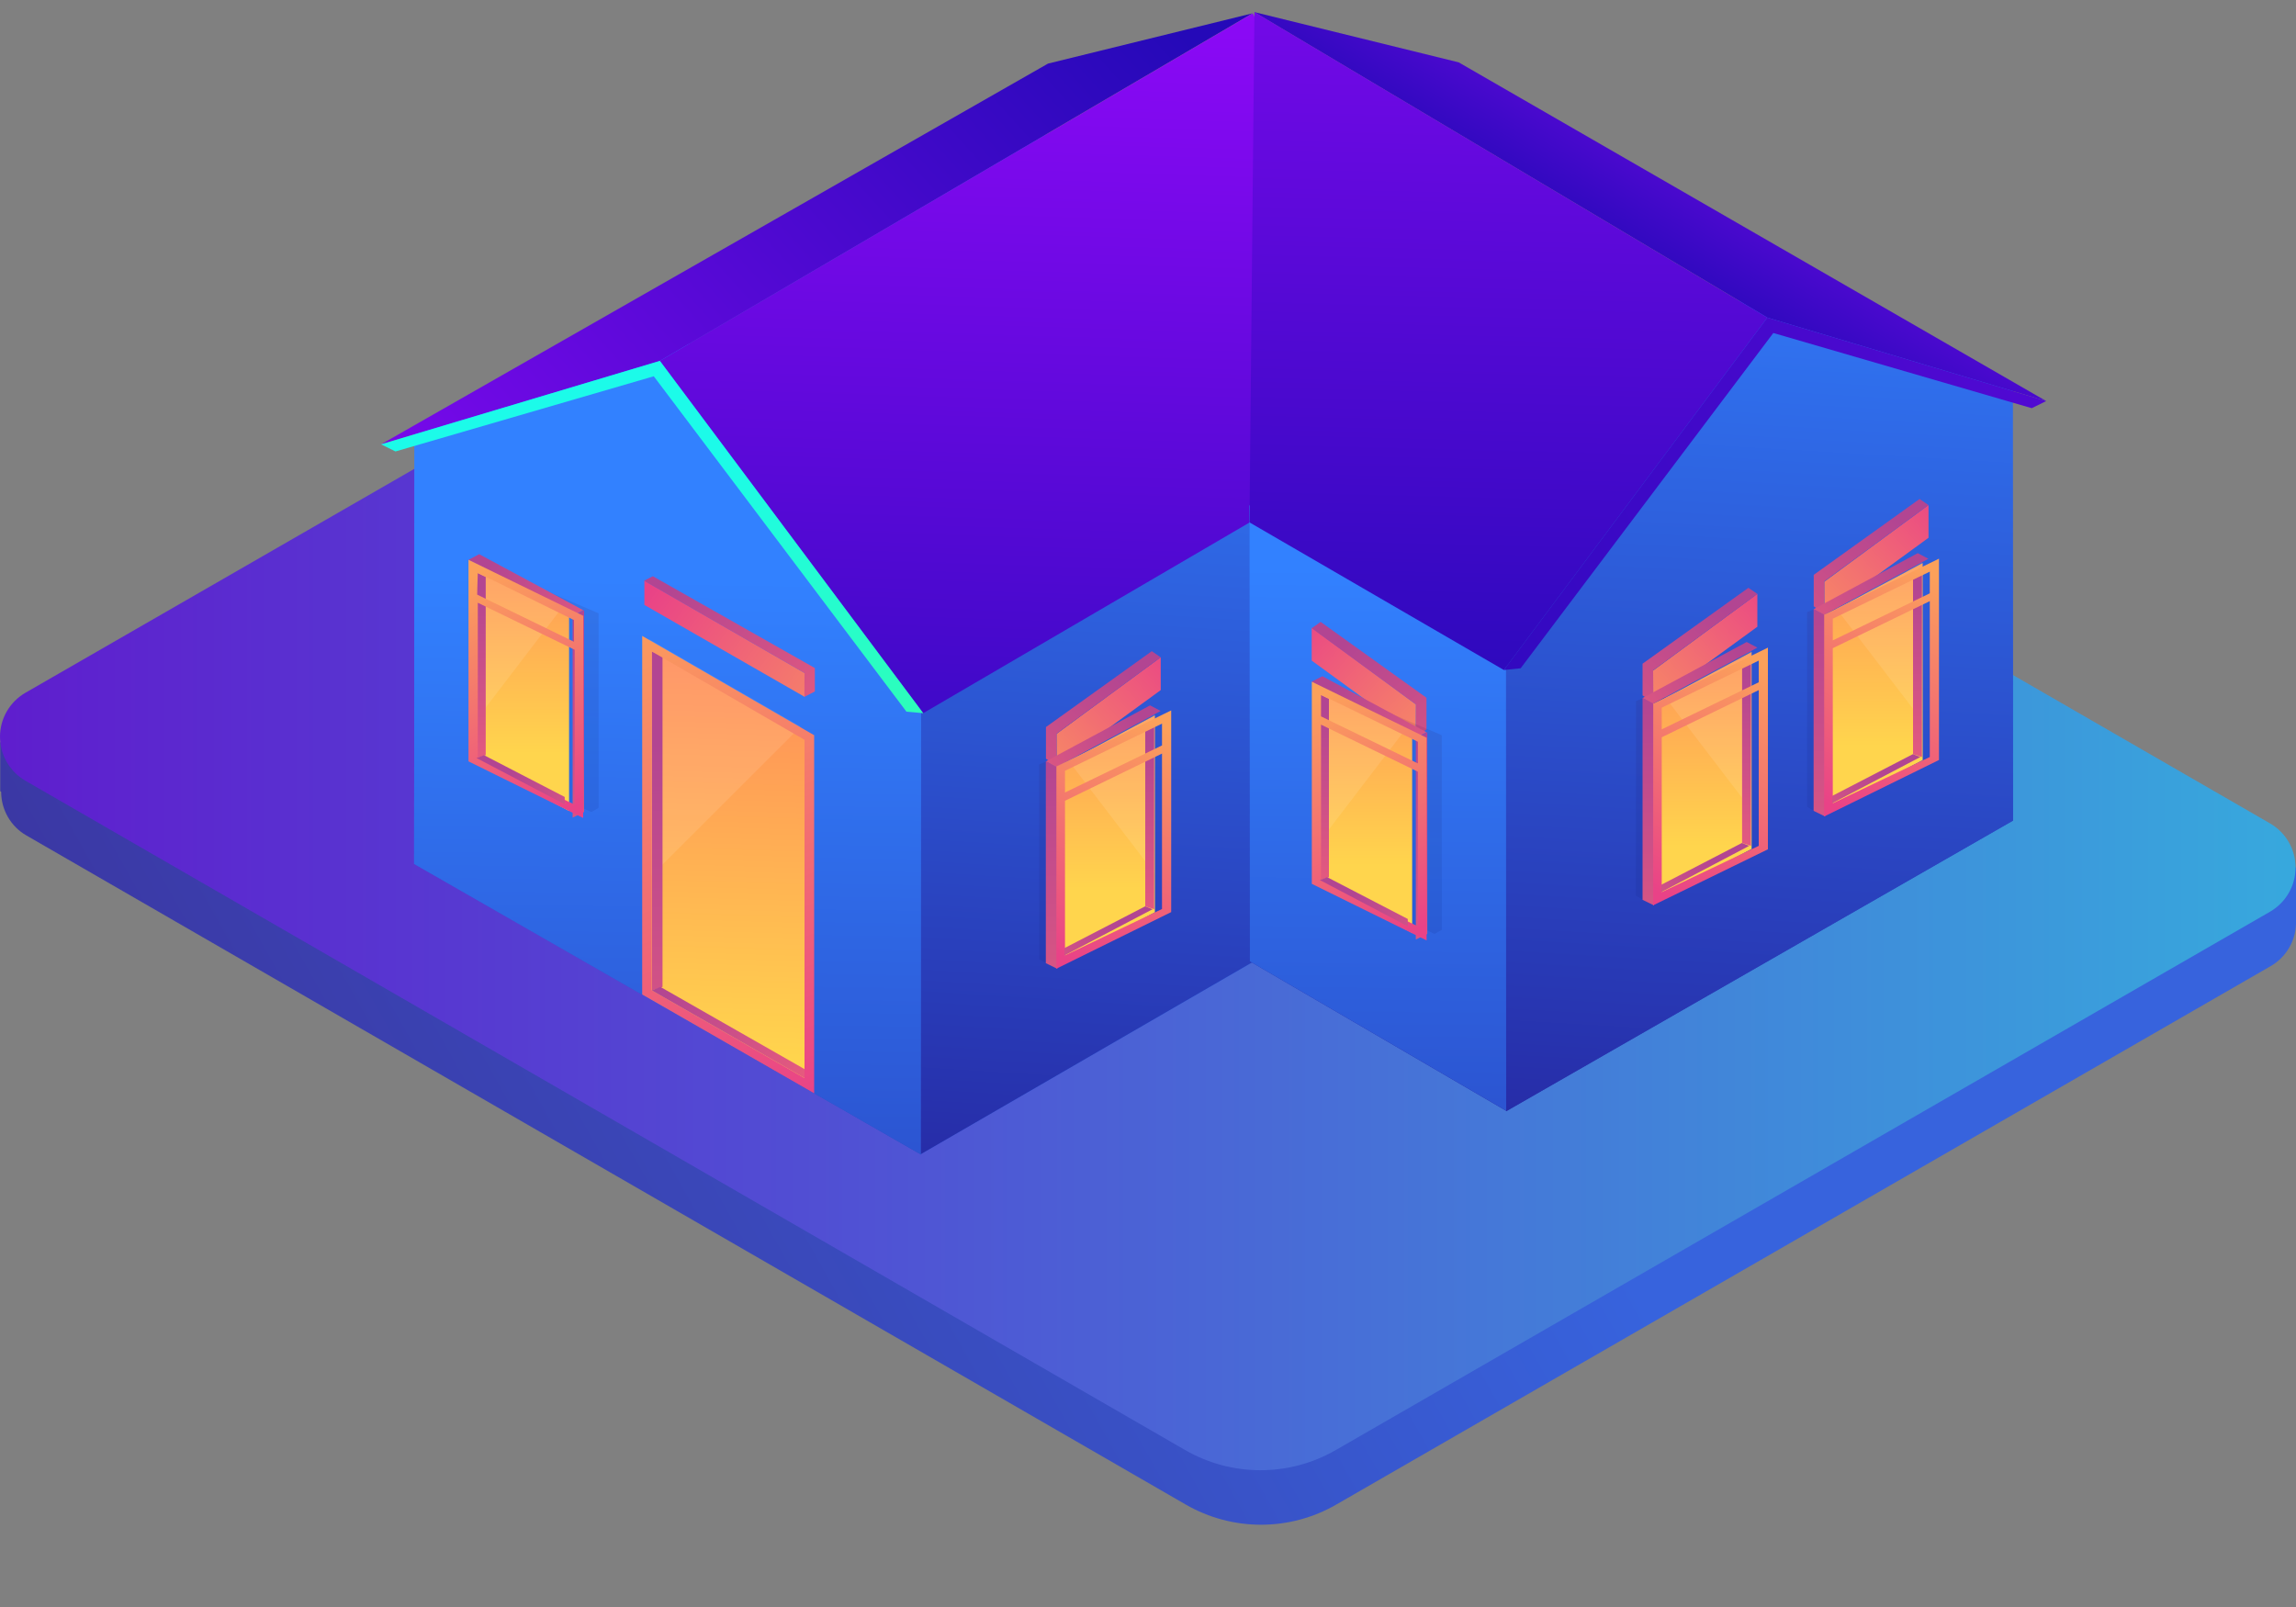 <?xml version="1.0" encoding="UTF-8"?>
<svg width="20px" height="14px" viewBox="0 0 20 14" version="1.1" xmlns="http://www.w3.org/2000/svg" xmlns:xlink="http://www.w3.org/1999/xlink">
    <rect x="0" y="0" width="20" height="14" fill="#808080" stroke="none"/>
    <title>exhibition-hall</title>
    <defs>
        <linearGradient x1="-26.67%" y1="74.772%" x2="59.734%" y2="46.845%" id="linearGradient-1">
            <stop stop-color="#3E1D81" offset="0%"></stop>
            <stop stop-color="#3763DD" offset="100%"></stop>
        </linearGradient>
        <linearGradient x1="0.003%" y1="50.003%" x2="99.989%" y2="50.003%" id="linearGradient-2">
            <stop stop-color="#5F1DCE" offset="0%"></stop>
            <stop stop-color="#37A9DD" offset="100%"></stop>
        </linearGradient>
        <linearGradient x1="49.951%" y1="27.479%" x2="51.06%" y2="164.277%" id="linearGradient-3">
            <stop stop-color="#3281FF" offset="0%"></stop>
            <stop stop-color="#241B96" offset="93%"></stop>
            <stop stop-color="#23138E" offset="100%"></stop>
        </linearGradient>
        <linearGradient x1="50.131%" y1="34.932%" x2="48.753%" y2="194.665%" id="linearGradient-4">
            <stop stop-color="#3281FF" offset="0%"></stop>
            <stop stop-color="#241B96" offset="93%"></stop>
            <stop stop-color="#23138E" offset="100%"></stop>
        </linearGradient>
        <linearGradient x1="-837.741%" y1="50.797%" x2="-837.94%" y2="180.443%" id="linearGradient-5">
            <stop stop-color="#3281FF" offset="0%"></stop>
            <stop stop-color="#241B96" offset="93%"></stop>
            <stop stop-color="#23138E" offset="100%"></stop>
        </linearGradient>
        <linearGradient x1="52.205%" y1="-8.015%" x2="46.785%" y2="134.442%" id="linearGradient-6">
            <stop stop-color="#3281FF" offset="0%"></stop>
            <stop stop-color="#241B96" offset="93%"></stop>
            <stop stop-color="#23138E" offset="100%"></stop>
        </linearGradient>
        <linearGradient x1="-58.478%" y1="98.62%" x2="101.957%" y2="26.714%" id="linearGradient-7">
            <stop stop-color="#9B09FF" offset="0%"></stop>
            <stop stop-color="#2509B8" offset="100%"></stop>
        </linearGradient>
        <linearGradient x1="52.598%" y1="-20.023%" x2="47.021%" y2="134.631%" id="linearGradient-8">
            <stop stop-color="#9B09FF" offset="0%"></stop>
            <stop stop-color="#2509B8" offset="100%"></stop>
        </linearGradient>
        <linearGradient x1="41.241%" y1="45.466%" x2="129.493%" y2="141.593%" id="linearGradient-9">
            <stop stop-color="#1CFBE9" offset="0%"></stop>
            <stop stop-color="#38FF9B" offset="100%"></stop>
        </linearGradient>
        <linearGradient x1="48.373%" y1="-12.576%" x2="52.272%" y2="159.602%" id="linearGradient-10">
            <stop stop-color="#3281FF" offset="0%"></stop>
            <stop stop-color="#241B96" offset="93%"></stop>
            <stop stop-color="#23138E" offset="100%"></stop>
        </linearGradient>
        <linearGradient x1="51.961%" y1="-8.015%" x2="47.141%" y2="134.442%" id="linearGradient-11">
            <stop stop-color="#3281FF" offset="0%"></stop>
            <stop stop-color="#241B96" offset="93%"></stop>
            <stop stop-color="#23138E" offset="100%"></stop>
        </linearGradient>
        <linearGradient x1="49.948%" y1="-2.949%" x2="50.08%" y2="111.129%" id="linearGradient-12">
            <stop stop-color="#3281FF" offset="0%"></stop>
            <stop stop-color="#241B96" offset="93%"></stop>
            <stop stop-color="#23138E" offset="100%"></stop>
        </linearGradient>
        <linearGradient x1="50.038%" y1="34.932%" x2="49.64%" y2="194.665%" id="linearGradient-13">
            <stop stop-color="#3281FF" offset="0%"></stop>
            <stop stop-color="#241B96" offset="93%"></stop>
            <stop stop-color="#23138E" offset="100%"></stop>
        </linearGradient>
        <linearGradient x1="87.197%" y1="18.322%" x2="39.386%" y2="59.029%" id="linearGradient-14">
            <stop stop-color="#9B09FF" offset="0%"></stop>
            <stop stop-color="#2509B8" offset="100%"></stop>
        </linearGradient>
        <linearGradient x1="51.82%" y1="-56.265%" x2="48.563%" y2="113.203%" id="linearGradient-15">
            <stop stop-color="#9B09FF" offset="0%"></stop>
            <stop stop-color="#2509B8" offset="100%"></stop>
        </linearGradient>
        <linearGradient x1="374.625%" y1="-61.809%" x2="-58.855%" y2="87.3%" id="linearGradient-16">
            <stop stop-color="#9B09FF" offset="0%"></stop>
            <stop stop-color="#2509B8" offset="100%"></stop>
        </linearGradient>
        <linearGradient x1="49.51%" y1="94.239%" x2="51.133%" y2="-52.235%" id="linearGradient-17">
            <stop stop-color="#FFD54D" offset="0%"></stop>
            <stop stop-color="#FF5E61" offset="100%"></stop>
        </linearGradient>
        <linearGradient x1="49.986%" y1="26.8%" x2="50.075%" y2="176.23%" id="linearGradient-18">
            <stop stop-color="#B24592" offset="0%"></stop>
            <stop stop-color="#F15F79" offset="100%"></stop>
        </linearGradient>
        <linearGradient x1="59.245%" y1="108.323%" x2="39.547%" y2="-15.801%" id="linearGradient-19">
            <stop stop-color="#E94287" offset="0%"></stop>
            <stop stop-color="#FCA15A" offset="100%"></stop>
        </linearGradient>
        <linearGradient x1="-4.562%" y1="28.663%" x2="135.635%" y2="80.82%" id="linearGradient-20">
            <stop stop-color="#B24592" offset="0%"></stop>
            <stop stop-color="#F15F79" offset="100%"></stop>
        </linearGradient>
        <linearGradient x1="55.388%" y1="-85.703%" x2="48.961%" y2="75.665%" id="linearGradient-21">
            <stop stop-color="#780206" offset="1%"></stop>
            <stop stop-color="#061161" offset="100%"></stop>
        </linearGradient>
        <linearGradient x1="50.012%" y1="-1.772%" x2="49.974%" y2="172.24%" id="linearGradient-22">
            <stop stop-color="#B24592" offset="0%"></stop>
            <stop stop-color="#F15F79" offset="100%"></stop>
        </linearGradient>
        <linearGradient x1="50%" y1="76.785%" x2="50%" y2="-69.454%" id="linearGradient-23">
            <stop stop-color="#FFD54D" offset="0%"></stop>
            <stop stop-color="#FF5E61" offset="100%"></stop>
        </linearGradient>
        <linearGradient x1="10.86%" y1="38.189%" x2="163.325%" y2="84.242%" id="linearGradient-24">
            <stop stop-color="#B24592" offset="0%"></stop>
            <stop stop-color="#F15F79" offset="100%"></stop>
        </linearGradient>
        <linearGradient x1="50%" y1="7.626%" x2="50%" y2="125.826%" id="linearGradient-25">
            <stop stop-color="#B24592" offset="0%"></stop>
            <stop stop-color="#F15F79" offset="100%"></stop>
        </linearGradient>
        <linearGradient x1="60.509%" y1="102.118%" x2="39.727%" y2="-1.132%" id="linearGradient-26">
            <stop stop-color="#E94287" offset="0%"></stop>
            <stop stop-color="#FCA15A" offset="100%"></stop>
        </linearGradient>
        <linearGradient x1="36.126%" y1="47.255%" x2="184.766%" y2="69.752%" id="linearGradient-27">
            <stop stop-color="#B24592" offset="0%"></stop>
            <stop stop-color="#F15F79" offset="100%"></stop>
        </linearGradient>
        <linearGradient x1="-4.647%" y1="20.5%" x2="179%" y2="120.083%" id="linearGradient-28">
            <stop stop-color="#E94287" offset="0%"></stop>
            <stop stop-color="#FCA15A" offset="100%"></stop>
        </linearGradient>
        <linearGradient x1="8.108%" y1="22.04%" x2="156.426%" y2="103.35%" id="linearGradient-29">
            <stop stop-color="#B24592" offset="0%"></stop>
            <stop stop-color="#F15F79" offset="100%"></stop>
        </linearGradient>
        <linearGradient x1="117.004%" y1="-13.631%" x2="-47.63%" y2="143.243%" id="linearGradient-30">
            <stop stop-color="#E94287" offset="0%"></stop>
            <stop stop-color="#FCA15A" offset="100%"></stop>
        </linearGradient>
        <linearGradient x1="68.28%" y1="14.572%" x2="-84.725%" y2="191.991%" id="linearGradient-31">
            <stop stop-color="#B24592" offset="0%"></stop>
            <stop stop-color="#F15F79" offset="100%"></stop>
        </linearGradient>
        <linearGradient x1="44.607%" y1="-85.703%" x2="51.048%" y2="75.665%" id="linearGradient-32">
            <stop stop-color="#780206" offset="1%"></stop>
            <stop stop-color="#061161" offset="100%"></stop>
        </linearGradient>
        <linearGradient x1="49.988%" y1="-1.771%" x2="50.026%" y2="172.207%" id="linearGradient-33">
            <stop stop-color="#B24592" offset="0%"></stop>
            <stop stop-color="#F15F79" offset="100%"></stop>
        </linearGradient>
        <linearGradient x1="49.899%" y1="78.686%" x2="49.899%" y2="-67.647%" id="linearGradient-34">
            <stop stop-color="#FFD54D" offset="0%"></stop>
            <stop stop-color="#FF5E61" offset="100%"></stop>
        </linearGradient>
        <linearGradient x1="89.065%" y1="38.189%" x2="-63.272%" y2="84.198%" id="linearGradient-35">
            <stop stop-color="#B24592" offset="0%"></stop>
            <stop stop-color="#F15F79" offset="100%"></stop>
        </linearGradient>
        <linearGradient x1="49.5%" y1="7.63%" x2="49.5%" y2="125.89%" id="linearGradient-36">
            <stop stop-color="#B24592" offset="0%"></stop>
            <stop stop-color="#F15F79" offset="100%"></stop>
        </linearGradient>
        <linearGradient x1="39.478%" y1="102.267%" x2="60.321%" y2="-1.133%" id="linearGradient-37">
            <stop stop-color="#E94287" offset="0%"></stop>
            <stop stop-color="#FCA15A" offset="100%"></stop>
        </linearGradient>
        <linearGradient x1="63.834%" y1="47.244%" x2="-84.858%" y2="69.768%" id="linearGradient-38">
            <stop stop-color="#B24592" offset="0%"></stop>
            <stop stop-color="#F15F79" offset="100%"></stop>
        </linearGradient>
        <linearGradient x1="117.162%" y1="-13.765%" x2="-47.944%" y2="143.412%" id="linearGradient-39">
            <stop stop-color="#E94287" offset="0%"></stop>
            <stop stop-color="#FCA15A" offset="100%"></stop>
        </linearGradient>
        <linearGradient x1="68.224%" y1="14.461%" x2="-84.654%" y2="191.991%" id="linearGradient-40">
            <stop stop-color="#B24592" offset="0%"></stop>
            <stop stop-color="#F15F79" offset="100%"></stop>
        </linearGradient>
        <linearGradient x1="44.612%" y1="-85.703%" x2="51.039%" y2="75.665%" id="linearGradient-41">
            <stop stop-color="#780206" offset="1%"></stop>
            <stop stop-color="#061161" offset="100%"></stop>
        </linearGradient>
        <linearGradient x1="49.988%" y1="-1.772%" x2="50.026%" y2="172.24%" id="linearGradient-42">
            <stop stop-color="#B24592" offset="0%"></stop>
            <stop stop-color="#F15F79" offset="100%"></stop>
        </linearGradient>
        <linearGradient x1="50%" y1="74.074%" x2="50%" y2="-72.203%" id="linearGradient-43">
            <stop stop-color="#FFD54D" offset="0%"></stop>
            <stop stop-color="#FF5E61" offset="100%"></stop>
        </linearGradient>
        <linearGradient x1="89.14%" y1="38.145%" x2="-63.325%" y2="84.198%" id="linearGradient-44">
            <stop stop-color="#B24592" offset="0%"></stop>
            <stop stop-color="#F15F79" offset="100%"></stop>
        </linearGradient>
        <linearGradient x1="49%" y1="7.626%" x2="49%" y2="125.826%" id="linearGradient-45">
            <stop stop-color="#B24592" offset="0%"></stop>
            <stop stop-color="#F15F79" offset="100%"></stop>
        </linearGradient>
        <linearGradient x1="39.467%" y1="102.23%" x2="60.314%" y2="-1.096%" id="linearGradient-46">
            <stop stop-color="#E94287" offset="0%"></stop>
            <stop stop-color="#FCA15A" offset="100%"></stop>
        </linearGradient>
        <linearGradient x1="63.765%" y1="47.255%" x2="-84.766%" y2="69.692%" id="linearGradient-47">
            <stop stop-color="#B24592" offset="0%"></stop>
            <stop stop-color="#F15F79" offset="100%"></stop>
        </linearGradient>
        <linearGradient x1="117.004%" y1="-13.631%" x2="-47.714%" y2="143.243%" id="linearGradient-48">
            <stop stop-color="#E94287" offset="0%"></stop>
            <stop stop-color="#FCA15A" offset="100%"></stop>
        </linearGradient>
        <linearGradient x1="68.224%" y1="14.572%" x2="-84.654%" y2="191.991%" id="linearGradient-49">
            <stop stop-color="#B24592" offset="0%"></stop>
            <stop stop-color="#F15F79" offset="100%"></stop>
        </linearGradient>
        <linearGradient x1="44.627%" y1="-85.741%" x2="51.048%" y2="75.665%" id="linearGradient-50">
            <stop stop-color="#780206" offset="1%"></stop>
            <stop stop-color="#061161" offset="100%"></stop>
        </linearGradient>
        <linearGradient x1="50%" y1="71.287%" x2="50%" y2="-74.99%" id="linearGradient-51">
            <stop stop-color="#FFD54D" offset="0%"></stop>
            <stop stop-color="#FF5E61" offset="100%"></stop>
        </linearGradient>
        <linearGradient x1="39.498%" y1="102.299%" x2="60.284%" y2="-0.912%" id="linearGradient-52">
            <stop stop-color="#E94287" offset="0%"></stop>
            <stop stop-color="#FCA15A" offset="100%"></stop>
        </linearGradient>
        <linearGradient x1="-16.919%" y1="-13.396%" x2="147.714%" y2="143.478%" id="linearGradient-53">
            <stop stop-color="#E94287" offset="0%"></stop>
            <stop stop-color="#FCA15A" offset="100%"></stop>
        </linearGradient>
        <linearGradient x1="31.72%" y1="14.572%" x2="184.725%" y2="191.991%" id="linearGradient-54">
            <stop stop-color="#B24592" offset="0%"></stop>
            <stop stop-color="#F15F79" offset="100%"></stop>
        </linearGradient>
        <linearGradient x1="55.393%" y1="-85.703%" x2="48.952%" y2="75.665%" id="linearGradient-55">
            <stop stop-color="#780206" offset="1%"></stop>
            <stop stop-color="#061161" offset="100%"></stop>
        </linearGradient>
        <linearGradient x1="50.012%" y1="-1.817%" x2="49.974%" y2="172.285%" id="linearGradient-56">
            <stop stop-color="#B24592" offset="0%"></stop>
            <stop stop-color="#F15F79" offset="100%"></stop>
        </linearGradient>
        <linearGradient x1="50%" y1="72.623%" x2="50%" y2="-73.654%" id="linearGradient-57">
            <stop stop-color="#FFD54D" offset="0%"></stop>
            <stop stop-color="#FF5E61" offset="100%"></stop>
        </linearGradient>
        <linearGradient x1="10.851%" y1="38.145%" x2="163.272%" y2="84.198%" id="linearGradient-58">
            <stop stop-color="#B24592" offset="0%"></stop>
            <stop stop-color="#F15F79" offset="100%"></stop>
        </linearGradient>
        <linearGradient x1="50.5%" y1="7.626%" x2="50.5%" y2="125.826%" id="linearGradient-59">
            <stop stop-color="#B24592" offset="0%"></stop>
            <stop stop-color="#F15F79" offset="100%"></stop>
        </linearGradient>
        <linearGradient x1="60.464%" y1="101.931%" x2="39.772%" y2="-1.129%" id="linearGradient-60">
            <stop stop-color="#E94287" offset="0%"></stop>
            <stop stop-color="#FCA15A" offset="100%"></stop>
        </linearGradient>
        <linearGradient x1="36.166%" y1="47.244%" x2="184.858%" y2="69.768%" id="linearGradient-61">
            <stop stop-color="#B24592" offset="0%"></stop>
            <stop stop-color="#F15F79" offset="100%"></stop>
        </linearGradient>
    </defs>
    <g id="图标" stroke="none" stroke-width="1" fill="none" fill-rule="evenodd">
        <g id="exhibition-hall" transform="translate(0, 0.105)" fill-rule="nonzero">
            <g id="_编组_12" transform="translate(0, 1.066)">
                <path d="M0.002,5.722 L0.002,5.722 L0.002,5.298 L0.123,5.216 L0.224,5.336 L8.359,0.648 C8.765,0.414 9.266,0.414 9.672,0.648 L19.759,6.466 L19.929,6.313 L20,6.391 L20,6.858 C20,6.861 20,6.864 20,6.867 L20,6.878 L20,6.878 C19.995,7.031 19.911,7.17 19.779,7.246 L11.641,11.936 C11.235,12.171 10.734,12.171 10.328,11.936 L0.231,6.108 C0.094,6.03 0.01,5.884 0.01,5.726 L0.01,5.726 L0.002,5.722 Z" id="_路径_92" fill="url(#linearGradient-1)"></path>
                <path d="M11.637,11.461 L19.775,6.771 C19.912,6.691 19.996,6.545 19.996,6.387 C19.996,6.229 19.912,6.082 19.775,6.003 L9.678,0.175 C9.271,-0.058 8.771,-0.058 8.365,0.175 L0.222,4.864 C0.085,4.943 0,5.089 0,5.247 C0,5.406 0.085,5.552 0.222,5.631 L10.319,11.459 C10.726,11.696 11.229,11.697 11.637,11.461 Z" id="_路径_93" fill="url(#linearGradient-2)"></path>
            </g>
            <g id="_编组_13" transform="translate(3.319, 0)">
                <g id="_编组_16" transform="translate(0, 0.011)">
                    <g id="_编组_19" transform="translate(0.288, 2.226)">
                        <g id="_编组_20">
                            <polygon id="_路径_94" fill="url(#linearGradient-3)" points="4.418 0 4.415 7.716 0 5.184 0.004 1.427"></polygon>
                            <polygon id="_路径_95" fill="url(#linearGradient-4)" points="4.418 0 4.415 7.716 0 5.184 0.004 1.427"></polygon>
                        </g>
                        <g id="_编组_21" transform="translate(4.415, 0.446)">
                            <polygon id="_路径_96" fill="url(#linearGradient-5)" points="0.003 0 4.412 0.745 4.409 4.714 0 7.266"></polygon>
                            <polygon id="_路径_97" fill="url(#linearGradient-6)" points="0.003 0 4.412 0.745 4.409 4.714 0 7.266"></polygon>
                        </g>
                    </g>
                    <g id="_编组_22">
                        <g id="_编组_24">
                            <g id="_编组_25" transform="translate(0, 0)" fill="url(#linearGradient-7)">
                                <polygon id="_路径_98" points="1.16653983e-15 3.755 5.81 0.438 7.591 8.20223318e-17 2.429 3.028"></polygon>
                            </g>
                            <g id="_编组_26" transform="translate(2.429, 0)" fill="url(#linearGradient-8)">
                                <polygon id="_路径_99" points="1.16653983e-15 3.028 5.164 -2.09612626e-16 6.889 3.412 2.294 6.097"></polygon>
                            </g>
                        </g>
                        <polygon id="_路径_100" fill="url(#linearGradient-9)" points="1.74980975e-15 3.755 0.126 3.817 2.376 3.162 4.577 6.084 4.723 6.097 2.429 3.028"></polygon>
                    </g>
                </g>
                <g id="_编组_29" transform="translate(7.565, 0)">
                    <g id="_编组_32" transform="translate(0, 1.861)">
                        <g id="_编组_33" transform="translate(2.233, 0)">
                            <polygon id="_路径_101" fill="url(#linearGradient-10)" points="0 0 0.003 7.715 4.418 5.183 4.415 1.426"></polygon>
                            <polygon id="_路径_102" fill="url(#linearGradient-11)" points="0 0 0.003 7.715 4.418 5.183 4.415 1.426"></polygon>
                        </g>
                        <g id="_编组_34" transform="translate(0, 0.445)">
                            <polygon id="_路径_103" fill="url(#linearGradient-12)" points="2.233 -2.91634958e-16 0 1.994 0.003 5.964 2.236 7.266"></polygon>
                            <polygon id="_路径_104" fill="url(#linearGradient-13)" points="2.233 -2.91634958e-16 0 1.994 0.003 5.964 2.236 7.266"></polygon>
                        </g>
                    </g>
                    <g id="_编组_35">
                        <g id="_编组_37">
                            <g id="_编组_38" transform="translate(0.041, 0)" fill="url(#linearGradient-14)">
                                <polygon id="_路径_105" points="6.899 3.389 1.781 0.438 0 0 4.47 2.662"></polygon>
                            </g>
                            <g id="_编组_39" fill="url(#linearGradient-15)">
                                <polygon id="_路径_106" points="4.511 2.662 0.043 0 0 4.446 2.216 5.732"></polygon>
                            </g>
                        </g>
                        <polygon id="_路径_107" fill="url(#linearGradient-16)" points="6.94 3.389 6.814 3.451 4.563 2.796 2.362 5.717 2.216 5.732 4.511 2.662"></polygon>
                    </g>
                </g>
                <g id="_编组_41" transform="translate(2.275, 5.435)">
                    <polygon id="_路径_108" fill="url(#linearGradient-17)" points="0.058 0.045 0.058 3.121 1.459 3.921 1.459 0.855"></polygon>
                    <polygon id="_路径_109" fill="#FFFFFF" opacity="0.1" points="1.379 0.791 0.062 0.03 0.062 2.107"></polygon>
                    <polygon id="_路径_110" fill="url(#linearGradient-18)" points="0.177 0.18 0.177 3.058 0.084 3.088 0.084 0.135"></polygon>
                    <path d="M1.498,0.865 L1.498,0.865 L0,0 L0,3.124 L1.498,3.985 L1.498,0.865 Z M0.083,0.135 L1.414,0.905 M0.083,0.135 L1.414,0.905 L1.414,3.852 L0.083,3.088" id="_复合路径_" fill="url(#linearGradient-19)"></path>
                    <polygon id="_路径_111" fill="url(#linearGradient-20)" points="0.159 3.058 1.414 3.774 1.414 3.852 0.083 3.088"></polygon>
                </g>
                <g id="_编组_43" transform="translate(0.762, 4.723)">
                    <g id="_编组_44" opacity="0.1" transform="translate(0.133, 0.087)" fill="url(#linearGradient-21)">
                        <g id="编组">
                            <polygon id="路径" points="0 0 1 0.428 1 2.123 0.937 2.159 0 1.729"></polygon>
                        </g>
                    </g>
                    <g id="_编组_45">
                        <polygon id="_路径_112" fill="url(#linearGradient-22)" points="0.907 2.295 1.007 2.246 1.007 0.488 0.907 0.537"></polygon>
                        <polygon id="_路径_113" fill="url(#linearGradient-23)" points="0.05 0.087 0.05 1.803 0.876 2.237 0.876 0.528"></polygon>
                        <polygon id="_路径_114" fill="#FFFFFF" opacity="0.1" points="0.808 0.475 0.053 0.075 0.053 1.463"></polygon>
                        <polygon id="_路径_115" fill="url(#linearGradient-24)" points="0 0.049 0.907 0.537 1 0.488 0.093 0"></polygon>
                        <polygon id="_路径_116" fill="url(#linearGradient-25)" points="0.15 0.199 0.15 1.751 0.072 1.776 0.072 0.162"></polygon>
                        <path d="M1,0.537 L1,0.537 L0,0.049 L0,1.805 L0.999,2.298 L0.999,2.298 L1,0.537 Z M0.081,0.162 L0.919,0.574 L0.919,0.763 L0.075,0.352 L0.081,0.162 Z M0.081,0.423 L0.925,0.833 L0.925,2.182 L0.081,1.778 L0.081,0.423 Z" id="_复合路径_2" fill="url(#linearGradient-26)"></path>
                        <polygon id="_路径_117" fill="url(#linearGradient-27)" points="0.135 1.751 0.838 2.115 0.838 2.179 0.07 1.776"></polygon>
                    </g>
                </g>
                <g id="_编组_46" transform="translate(2.291, 4.915)">
                    <polygon id="_复合路径_3" fill="url(#linearGradient-28)" points="1.399 0.843 1.399 0.843 0.003 0.039 0.003 0.25 1.399 1.051"></polygon>
                    <polygon id="_路径_118" fill="url(#linearGradient-29)" points="0 0.039 0.077 0 1.488 0.8 1.488 1.004 1.397 1.051 1.398 0.843"></polygon>
                </g>
                <g id="_编组_47" transform="translate(10.989, 5.016)">
                    <polygon id="_复合路径_4" fill="url(#linearGradient-30)" points="0.093 1 1 0.339 1 0.053 0.092 0.721 0.092 0.721"></polygon>
                    <polygon id="_路径_119" fill="url(#linearGradient-31)" points="1 0.053 0.922 1.58074024e-15 2.37242984e-15 0.661 2.37242984e-15 0.937 0.093 1 0.092 0.719"></polygon>
                </g>
                <g id="_编组_49" transform="translate(10.932, 5.488)">
                    <g id="_编组_50" opacity="0.1" transform="translate(0, 0.087)" fill="url(#linearGradient-32)">
                        <g id="编组">
                            <polygon id="路径" points="1 1.16653983e-15 0 0.428 0 2.123 0.063 2.159 1 1.729"></polygon>
                        </g>
                    </g>
                    <g id="_编组_51" transform="translate(0.057, 0)">
                        <polygon id="_路径_120" fill="url(#linearGradient-33)" points="0.1 2.295 2.37242984e-15 2.246 2.37242984e-15 0.488 0.1 0.537"></polygon>
                        <polygon id="_路径_121" fill="url(#linearGradient-34)" points="0.95 0.087 0.95 1.803 0.125 2.236 0.125 0.528"></polygon>
                        <polygon id="_路径_122" fill="#FFFFFF" opacity="0.1" points="0.192 0.475 0.947 0.074 0.947 1.462"></polygon>
                        <polygon id="_路径_123" fill="url(#linearGradient-35)" points="1 0.049 0.093 0.537 2.37242984e-15 0.488 0.907 1.16653983e-15"></polygon>
                        <polygon id="_路径_124" fill="url(#linearGradient-36)" points="0.867 0.199 0.867 1.751 0.944 1.776 0.944 0.162"></polygon>
                        <path d="M0.092,2.294 L0.092,2.294 L1.092,1.806 L1.092,0.049 L0.093,0.537 L0.093,0.537 L0.092,2.294 Z M1.012,0.351 L0.167,0.761 L0.167,0.572 L1.012,0.162 L1.012,0.351 Z M1.012,1.776 L0.167,2.179 L0.167,0.83 L1.012,0.419 L1.012,1.776 Z" id="_复合路径_5" fill="url(#linearGradient-37)"></path>
                        <polygon id="_路径_125" fill="url(#linearGradient-38)" points="0.865 1.751 0.163 2.115 0.163 2.179 0.929 1.776"></polygon>
                    </g>
                </g>
                <g id="_编组_52" transform="translate(12.48, 4.242)">
                    <polygon id="_复合路径_6" fill="url(#linearGradient-39)" points="0.093 0.999 1 0.338 1 0.053 0.092 0.721 0.092 0.721"></polygon>
                    <polygon id="_路径_126" fill="url(#linearGradient-40)" points="0.999 0.053 0.922 7.90370118e-16 0 0.661 0 0.935 0.093 1 0.092 0.717"></polygon>
                </g>
                <g id="_编组_54" transform="translate(12.422, 4.714)">
                    <g id="_编组_55" opacity="0.1" transform="translate(0, 0.086)" fill="url(#linearGradient-41)">
                        <g id="编组">
                            <polygon id="路径" points="1 5.83269915e-16 0 0.428 0 2.124 0.063 2.159 1 1.73"></polygon>
                        </g>
                    </g>
                    <g id="_编组_56" transform="translate(0.057, 0)">
                        <polygon id="_路径_127" fill="url(#linearGradient-42)" points="0.1 2.294 0 2.245 0 0.488 0.1 0.537"></polygon>
                        <polygon id="_路径_128" fill="url(#linearGradient-43)" points="0.95 0.086 0.95 1.803 0.124 2.236 0.124 0.527"></polygon>
                        <polygon id="_路径_129" fill="#FFFFFF" opacity="0.1" points="0.192 0.475 0.947 0.074 0.947 1.462"></polygon>
                        <polygon id="_路径_130" fill="url(#linearGradient-44)" points="1 0.049 0.093 0.537 0 0.488 0.907 -5.83269915e-16"></polygon>
                        <polygon id="_路径_131" fill="url(#linearGradient-45)" points="0.866 0.198 0.866 1.751 0.944 1.776 0.944 0.161"></polygon>
                        <path d="M0.092,2.294 L0.092,2.294 L1.092,1.802 L1.092,0.048 L0.092,0.536 L0.092,0.536 L0.092,2.294 Z M1.012,0.35 L0.167,0.76 L0.167,0.571 L1.012,0.161 L1.012,0.35 Z M1.012,1.776 L0.167,2.179 L0.167,0.828 L1.012,0.418 L1.012,1.776 Z" id="_复合路径_7" fill="url(#linearGradient-46)"></path>
                        <polygon id="_路径_132" fill="url(#linearGradient-47)" points="0.865 1.751 0.162 2.115 0.162 2.179 0.93 1.776"></polygon>
                    </g>
                </g>
            </g>
            <g id="_编组_57" transform="translate(9.111, 5.568)">
                <polygon id="_复合路径_8" fill="url(#linearGradient-48)" points="0.093 1 1 0.339 1 0.053 0.092 0.721 0.092 0.721"></polygon>
                <polygon id="_路径_133" fill="url(#linearGradient-49)" points="0.999 0.053 0.922 1.58074024e-15 1.18621492e-15 0.661 1.18621492e-15 0.937 0.093 1 0.092 0.719"></polygon>
            </g>
            <g id="_编组_59" transform="translate(9.052, 6.04)">
                <g id="_编组_60" opacity="0.1" transform="translate(0, 0.087)" fill="url(#linearGradient-50)">
                    <g id="编组">
                        <polygon id="路径" points="1 1.16653983e-15 0 0.428 0 2.123 0.064 2.159 1 1.729"></polygon>
                    </g>
                </g>
                <g id="_编组_61" transform="translate(0.058, 0)">
                    <polygon id="_路径_134" fill="url(#linearGradient-33)" points="0.1 2.295 1.18720591e-15 2.246 1.18720591e-15 0.488 0.1 0.537"></polygon>
                    <polygon id="_路径_135" fill="url(#linearGradient-51)" points="0.95 0.087 0.95 1.803 0.124 2.237 0.124 0.528"></polygon>
                    <polygon id="_路径_136" fill="#FFFFFF" opacity="0.1" points="0.192 0.475 0.947 0.074 0.947 1.463"></polygon>
                    <polygon id="_路径_137" fill="url(#linearGradient-44)" points="1 0.049 0.093 0.537 1.18720591e-15 0.488 0.908 1.16653983e-15"></polygon>
                    <polygon id="_路径_138" fill="url(#linearGradient-25)" points="0.866 0.199 0.866 1.751 0.944 1.776 0.944 0.162"></polygon>
                    <path d="M0.092,2.294 L0.092,2.294 L1.092,1.801 L1.092,0.044 L0.092,0.532 L0.092,0.532 L0.092,2.294 Z M1.012,0.349 L0.167,0.759 L0.167,0.57 L1.012,0.159 L1.012,0.349 Z M1.012,1.774 L0.167,2.178 L0.167,0.831 L1.012,0.42 L1.012,1.774 Z" id="_复合路径_9" fill="url(#linearGradient-52)"></path>
                    <polygon id="_路径_139" fill="url(#linearGradient-47)" points="0.865 1.751 0.162 2.115 0.162 2.179 0.93 1.776"></polygon>
                </g>
            </g>
            <g id="_编组_62" transform="translate(11.426, 5.313)">
                <polygon id="_复合路径_10" fill="url(#linearGradient-53)" points="0.908 0.719 0.908 0.719 4.74485967e-15 0.051 4.74485967e-15 0.337 0.907 0.998"></polygon>
                <polygon id="_路径_140" fill="url(#linearGradient-54)" points="2.37242984e-15 0.055 0.078 0 1 0.661 1 0.937 0.907 1 0.908 0.719"></polygon>
            </g>
            <g id="_编组_64" transform="translate(11.426, 5.786)">
                <g id="_编组_65" opacity="0.1" transform="translate(0.133, 0.086)" fill="url(#linearGradient-55)">
                    <g id="编组">
                        <polygon id="路径" points="0 0 1 0.428 1 2.124 0.937 2.159 0 1.729"></polygon>
                    </g>
                </g>
                <g id="_编组_66">
                    <polygon id="_路径_141" fill="url(#linearGradient-56)" points="0.907 2.294 1.007 2.245 1.007 0.488 0.907 0.537"></polygon>
                    <polygon id="_路径_142" fill="url(#linearGradient-57)" points="0.05 0.086 0.05 1.803 0.875 2.236 0.875 0.527"></polygon>
                    <polygon id="_路径_143" fill="#FFFFFF" opacity="0.1" points="0.808 0.474 0.053 0.074 0.053 1.462"></polygon>
                    <polygon id="_路径_144" fill="url(#linearGradient-58)" points="2.37242984e-15 0.048 0.907 0.537 1 0.488 0.093 1.16653983e-15"></polygon>
                    <polygon id="_路径_145" fill="url(#linearGradient-59)" points="0.15 0.198 0.15 1.751 0.073 1.776 0.073 0.161"></polygon>
                    <path d="M1.001,0.536 L1.001,0.536 L0.001,0.048 L0.001,1.809 L1.001,2.302 L1.001,2.302 L1.001,0.536 Z M0.081,0.161 L0.925,0.571 L0.925,0.76 L0.081,0.35 L0.081,0.161 Z M0.081,0.422 L0.925,0.832 L0.925,2.179 L0.081,1.776 L0.081,0.422 Z" id="_复合路径_11" fill="url(#linearGradient-60)"></path>
                    <polygon id="_路径_146" fill="url(#linearGradient-61)" points="0.135 1.751 0.837 2.115 0.837 2.179 0.071 1.776"></polygon>
                </g>
            </g>
        </g>
    </g>
</svg>